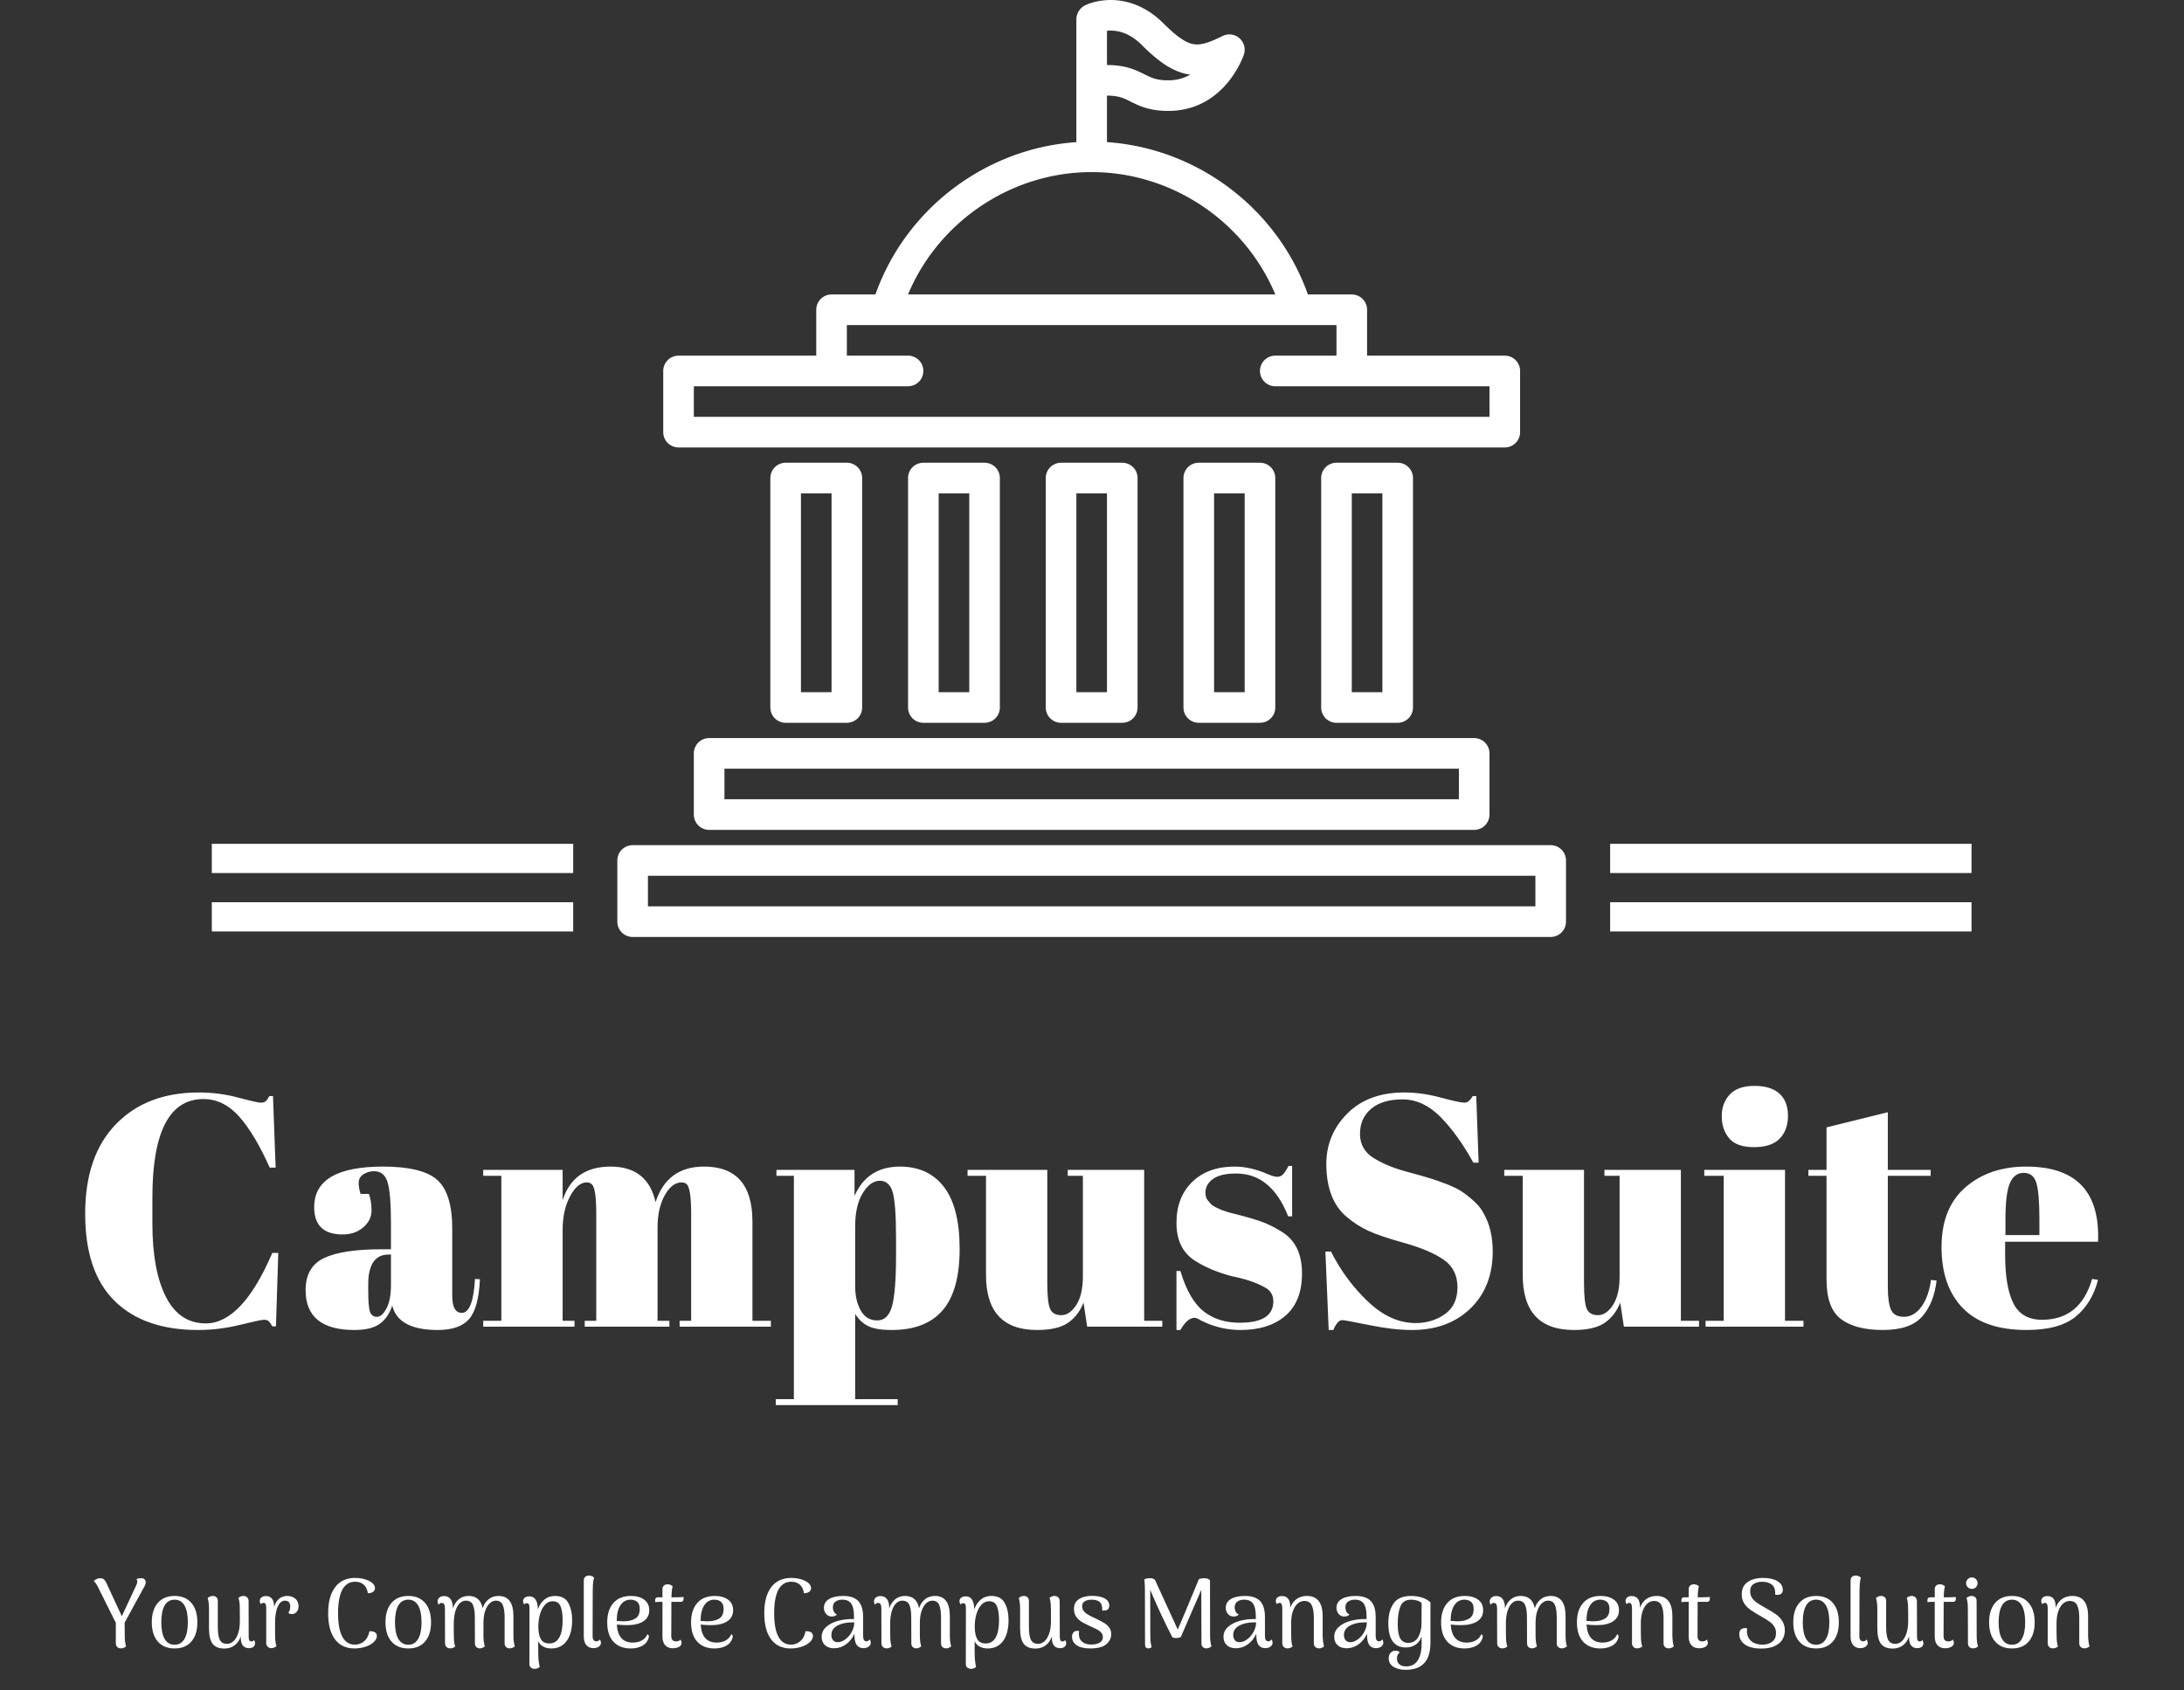 <svg xmlns="http://www.w3.org/2000/svg" version="1.1" xmlns:xlink="http://www.w3.org/1999/xlink" xmlns:svgjs="http://svgjs.dev/svgjs" width="2000" height="1548" viewBox="0 0 2000 1548"><rect x="0" y="0" width="2000" height="1548" fill="#333333" stroke="none"/><g transform="matrix(1,0,0,1,-0.306,0.627)"><svg viewBox="0 0 319 247" data-background-color="#001f3f" preserveAspectRatio="xMidYMid meet" height="1548" width="2000" xmlns="http://www.w3.org/2000/svg" xmlns:xlink="http://www.w3.org/1999/xlink"><g id="tight-bounds" transform="matrix(1,0,0,1,0.049,-0.1)"><svg viewBox="0 0 318.902 247.2" height="247.2" width="318.902"><g><svg viewBox="0 0 395.52 306.591" height="247.2" width="318.902"><g transform="matrix(1,0,0,1,0,183.697)"><svg viewBox="0 0 395.52 122.894" height="122.894" width="395.52"><g id="textblocktransform"><svg viewBox="0 0 395.52 122.894" height="122.894" width="395.52" id="textblock"><g><svg viewBox="0 0 395.52 84.14" height="84.14" width="395.52"><g transform="matrix(1,0,0,1,0,0)"><svg width="395.52" viewBox="-8.95 -47.55 327.447 70.45" height="84.14" data-palette-color="#ffffff"><path d="M20-34.55L20-34.55Q12.25-34.55 12.25-19.6L12.25-19.6 12.25-15.65Q12.25-8.55 14.3-4.53 16.35-0.5 20.35-0.5L20.35-0.5Q25.85-0.5 30.45-11.2L30.45-11.2 31.35-11.2 31-0.05 30.45-0.05Q30.15-0.6 29.9-0.83 29.65-1.05 29.18-1.05 28.7-1.05 25.55-0.28 22.4 0.5 19.15 0.5L19.15 0.5Q11 0.5 6.53-3.9 2.05-8.3 2.05-17.13 2.05-25.95 6.73-30.75 11.4-35.55 19.3-35.55L19.3-35.55Q22.35-35.55 25.28-34.77 28.2-34 28.7-34 29.2-34 29.45-34.23 29.7-34.45 30-35L30-35 30.55-35 30.95-24.15 30.05-24.15Q27.8-29.2 25.43-31.88 23.05-34.55 20-34.55ZM47-11.75L47-11.75 48.45-11.75 48.45-15.6Q48.45-20.35 47.92-21.98 47.4-23.6 45.9-23.6L45.9-23.6Q45-23.6 44.27-23.13 43.55-22.65 43.55-21.83 43.55-21 43.85-20.15L43.85-20.15 45.1-20.15Q45.5-19.1 45.5-17.63 45.5-16.15 44.25-15.08 43-14 41.1-14L41.1-14Q36.8-14 36.8-18.15L36.8-18.15Q36.8-24.3 47.25-24.3L47.25-24.3Q53.2-24.3 55.47-22.28 57.75-20.25 57.75-14.85L57.75-14.85 57.75-4.7Q57.75-2.1 59.2-2.1L59.2-2.1Q60.9-2.1 61.2-7.25L61.2-7.25 61.95-7.2Q61.75-2.8 60.3-1.15 58.85 0.5 55.55 0.5L55.55 0.5Q49.55 0.5 48.65-3.2L48.65-3.2Q48-1.3 46.7-0.4 45.4 0.5 42.9 0.5L42.9 0.5Q35.5 0.5 35.5-5.55L35.5-5.55Q35.5-9.1 38.32-10.43 41.15-11.75 47-11.75ZM45-5.6Q45-3 45.27-2.25 45.55-1.5 46.32-1.5 47.1-1.5 47.77-2.78 48.45-4.05 48.45-6.3L48.45-6.3 48.45-10.95 48.1-10.95Q45-10.95 45-6.4L45-6.4 45-5.6ZM62.45-22.9L62.45-23.8 74.5-23.8 74.5-19.2Q76.15-24.3 81.77-24.3 87.4-24.3 88.6-18.9L88.6-18.9Q90.35-24.3 95.95-24.3L95.95-24.3Q103.3-24.3 103.3-15.95L103.3-15.95 103.3-0.9 106.1-0.9 106.1 0 92.25 0 92.25-0.9 94-0.9 94-17.15Q94-20.95 93.35-21.6L93.35-21.6Q93.05-21.9 92.55-21.9L92.55-21.9Q91.1-21.9 90-19.95 88.9-18 88.9-15L88.9-15 88.9-0.9 90.7-0.9 90.7 0 77.85 0 77.85-0.9 79.6-0.9 79.6-17.15Q79.6-20.95 78.95-21.6L78.95-21.6Q78.65-21.9 78.15-21.9L78.15-21.9Q76.75-21.9 75.62-19.78 74.5-17.65 74.5-14.7L74.5-14.7 74.5-0.9 76.3-0.9 76.3 0 62.45 0 62.45-0.9 65.2-0.9 65.2-22.9 62.45-22.9ZM125.09-13.45Q125.09-18.6 124.59-20.38 124.09-22.15 122.64-22.15 121.19-22.15 120.04-20.28 118.89-18.4 118.89-15.25L118.89-15.25 118.89-6.1Q118.89-3.95 119.74-2.45 120.59-0.95 122.24-0.95 123.89-0.95 124.49-3.15 125.09-5.35 125.09-10.85L125.09-10.85 125.09-13.45ZM106.94-23.8L118.79-23.8 118.79-19.85Q120.74-24.3 125.69-24.3L125.69-24.3Q129.99-24.3 132.37-21.2 134.74-18.1 134.74-11.8 134.74-5.5 132.17-2.5 129.59 0.5 124.44 0.5L124.44 0.5Q122.04 0.5 120.84-0.1 119.64-0.7 118.89-1.95L118.89-1.95 118.89 11 125.34 11 125.34 11.9 106.84 11.9 106.84 11 109.59 11 109.59-22.9 106.94-22.9 106.94-23.8ZM165.49-0.9L165.49 0 154.09 0 153.54-3.65Q152.74-1.65 151.17-0.58 149.59 0.5 146.49 0.5L146.49 0.5Q138.74 0.5 138.74-7.85L138.74-7.85 138.74-22.9 135.94-22.9 135.94-23.8 148.04-23.8 148.04-6.65Q148.04-3.65 148.47-2.7 148.89-1.75 150.17-1.75 151.44-1.75 152.44-3.3 153.44-4.85 153.44-7.6L153.44-7.6 153.44-22.9 151.14-22.9 151.14-23.8 162.74-23.8 162.74-0.9 165.49-0.9ZM168.24 0.5L167.64 0.5 167.64-8.45 168.24-8.45Q169.54-4.1 171.74-2.35 173.94-0.6 177.24-0.6L177.24-0.6Q182.34-0.6 182.34-3.85L182.34-3.85Q182.34-5.25 181.09-5.95L181.09-5.95Q179.14-7.05 176.09-7.65L176.09-7.65Q172.69-8.55 170.39-10.05L170.39-10.05Q167.64-11.85 167.64-15.75 167.64-19.65 170.04-21.98 172.44-24.3 176.44-24.3L176.44-24.3Q178.89-24.3 181.49-23.15L181.49-23.15Q182.44-22.75 182.94-22.75 183.44-22.75 183.79-23.1 184.14-23.45 184.64-24.4L184.64-24.4 185.19-24.4 185.19-16.75 184.59-16.75Q182.04-23.25 176.69-23.25L176.69-23.25Q174.34-23.25 173.19-22.43 172.04-21.6 172.04-20.35L172.04-20.35Q172.04-19.6 172.39-19.18 172.74-18.75 172.94-18.55 173.14-18.35 173.59-18.13 174.04-17.9 174.34-17.78 174.64-17.65 175.26-17.45 175.89-17.25 176.19-17.2L176.19-17.2Q179.59-16.35 181.09-15.73 182.59-15.1 183.94-14.2L183.94-14.2Q186.69-12.3 186.69-8.08 186.69-3.85 184.19-1.68 181.69 0.5 177.34 0.5L177.34 0.5Q174.24 0.5 171.34-0.95L171.34-0.95Q170.74-1.35 170.39-1.35L170.39-1.35Q169.29-1.35 168.24 0.5L168.24 0.5ZM203.94-0.55L203.94-0.55Q206.44-0.55 208.36-1.9 210.28-3.25 210.28-5.98 210.28-8.7 208.21-10.15 206.13-11.6 202.31-12.68 198.49-13.75 196.76-14.55 195.03-15.35 193.49-16.65L193.49-16.65Q190.38-19.25 190.38-24.7L190.38-24.7Q190.38-29.15 193.56-32.35 196.74-35.55 202.24-35.55L202.24-35.55Q204.88-35.55 207.76-34.77 210.63-34 211.34-34 212.03-34 212.59-35L212.59-35 213.13-35 213.49-24.9 212.69-24.9Q210.28-29.25 207.66-31.88 205.03-34.5 201.96-34.5 198.88-34.5 197.19-33.08 195.49-31.65 195.49-29.28 195.49-26.9 197.51-25.63 199.53-24.35 202.49-23.55 205.44-22.75 206.36-22.45 207.28-22.15 208.66-21.63 210.03-21.1 210.91-20.53 211.78-19.95 212.76-19.07 213.74-18.2 214.28-17.15L214.28-17.15Q215.63-14.75 215.63-11.45L215.63-11.45Q215.63-6.05 212.26-2.78 208.88 0.5 203.38 0.5L203.38 0.5Q200.53 0.5 196.86-0.25 193.19-1 192.78-1L192.78-1Q192.09-1 191.44 0.5L191.44 0.5 190.74 0.5 190.24-11.4 191.09-11.4Q193.28-7.05 196.71-3.8 200.13-0.55 203.94-0.55ZM246.93-0.9L246.93 0 235.53 0 234.98-3.65Q234.18-1.65 232.61-0.58 231.03 0.5 227.93 0.5L227.93 0.5Q220.18 0.5 220.18-7.85L220.18-7.85 220.18-22.9 217.38-22.9 217.38-23.8 229.48-23.8 229.48-6.65Q229.48-3.65 229.91-2.7 230.33-1.75 231.61-1.75 232.88-1.75 233.88-3.3 234.88-4.85 234.88-7.6L234.88-7.6 234.88-22.9 232.58-22.9 232.58-23.8 244.18-23.8 244.18-0.9 246.93-0.9ZM255.28-27.25Q252.63-27.25 251.5-28.6 250.38-29.95 250.38-31.95 250.38-33.95 251.61-35.25 252.83-36.55 255.33-36.55 257.83-36.55 259.13-35.38 260.43-34.2 260.43-32.02 260.43-29.85 259.18-28.55 257.93-27.25 255.28-27.25ZM247.73-22.9L247.73-23.8 259.98-23.8 259.98-0.9 262.78-0.9 262.78 0 247.93 0 247.93-0.9 250.68-0.9 250.68-22.9 247.73-22.9ZM266.28-7.15L266.28-7.15 266.28-22.9 263.53-22.9 263.53-23.8 266.28-23.8 266.28-30.25 275.58-32.55 275.58-23.8 282.08-23.8 282.08-22.9 275.58-22.9 275.58-6.05Q275.58-3.7 276.05-2.6 276.53-1.5 278.03-1.5 279.53-1.5 280.65-3 281.78-4.5 282.13-7.1L282.13-7.1 282.98-7Q282.58-3.55 280.78-1.53 278.98 0.5 274.83 0.5 270.68 0.5 268.48-1.15 266.28-2.8 266.28-7.15ZM296.63 0.5Q290.18 0.5 286.95-2.83 283.73-6.15 283.73-12.08 283.73-18 287.35-21.15 290.98-24.3 296.58-24.3L296.58-24.3Q307.93-24.3 307.48-12.9L307.48-12.9 293.38-12.9 293.38-10.95Q293.38-6.05 294.63-3.55 295.88-1.05 298.98-1.05L298.98-1.05Q304.78-1.05 306.58-7.25L306.58-7.25 307.48-7.1Q306.53-3.5 304.05-1.5 301.58 0.5 296.63 0.5L296.63 0.5ZM293.43-16.35L293.43-13.9 298.58-13.9 298.58-16.35Q298.58-20.4 298.1-21.88 297.63-23.35 296.2-23.35 294.78-23.35 294.1-21.78 293.43-20.2 293.43-16.35L293.43-16.35Z" opacity="1" transform="matrix(1,0,0,1,0,0)" fill="#ffffff" class="wordmark-text-0" data-fill-palette-color="primary" id="text-0"></path></svg></g></svg></g><g transform="matrix(1,0,0,1,10.5,97.997)"><svg viewBox="0 0 374.52 24.897" height="24.897" width="374.52"><g transform="matrix(1,0,0,1,0,0)"><svg width="374.52" viewBox="-10.45 -47.55 1040.35 70.1" height="24.897" data-palette-color="#ffffff"><path d="M27.05-33.1Q27.05-32.55 26.75-31.75 26.45-30.95 25.95-30.2L25.95-30.2 16.3-12.55 16.35-6Q16.35-2.3 17.05-0.45L17.05-0.45Q16.65-0.05 15.98 0.28 15.3 0.6 14.45 0.6L14.45 0.6Q13.25 0.6 12.53-0.08 11.8-0.75 11.8-1.9L11.8-1.9 11.8-12.6Q11.7-12.75 11.15-13.7L11.15-13.7 2.45-31.2Q1.75-32.6 0.55-33.8L0.55-33.8Q1.05-34.3 1.93-34.75 2.8-35.2 3.85-35.2L3.85-35.2Q5.05-35.2 5.73-34.6 6.4-34 7-32.75L7-32.75 14.85-15.8 22.2-31.55Q22.75-32.7 22.75-33.4L22.75-33.4Q22.75-34.3 22.3-34.8L22.3-34.8Q23.4-35.2 24.85-35.2L24.85-35.2Q25.9-35.2 26.48-34.6 27.05-34 27.05-33.1L27.05-33.1ZM41.8 0.65Q36.3 0.65 33.22-2.88 30.15-6.4 30.15-12.7L30.15-12.7Q30.15-19.05 33.22-22.6 36.3-26.15 41.8-26.15L41.8-26.15Q47.3-26.15 50.35-22.6 53.4-19.05 53.4-12.7L53.4-12.7Q53.4-6.4 50.35-2.88 47.3 0.65 41.8 0.65L41.8 0.65ZM41.8-1.25Q45.1-1.25 46.82-4.2 48.55-7.15 48.55-12.7L48.55-12.7Q48.55-18.35 46.82-21.3 45.1-24.25 41.8-24.25L41.8-24.25Q38.45-24.25 36.72-21.3 35-18.35 35-12.7L35-12.7Q35-7.15 36.72-4.2 38.45-1.25 41.8-1.25L41.8-1.25ZM82.3-3.65Q82.84-2.9 82.84-2L82.84-2Q82.84-0.85 82.02-0.18 81.2 0.5 79.7 0.5L79.7 0.5Q77.7 0.5 76.62-0.85 75.55-2.2 75.55-4.85L75.55-4.85 75.55-5.5Q74.55-2.55 72.37-0.93 70.2 0.7 67.2 0.7L67.2 0.7Q63.09 0.7 61.22-1.7 59.34-4.1 59.34-9.75L59.34-9.75 59.34-19.55Q59.34-23.05 58.65-25.1L58.65-25.1Q59.9-26.15 61.25-26.15L61.25-26.15Q62.4-26.15 63.12-25.48 63.84-24.8 63.84-23.65L63.84-23.65 63.84-10.35Q63.84-5.65 64.89-3.68 65.95-1.7 68.55-1.7L68.55-1.7Q70.25-1.7 71.72-2.95 73.2-4.2 74.15-6.85 75.09-9.5 75.09-13.55L75.09-13.55Q75.09-19.8 75-21.73 74.9-23.65 74.34-25.15L74.34-25.15Q75.5-26.15 76.95-26.15L76.95-26.15Q78.05-26.15 78.8-25.43 79.55-24.7 79.55-23.45L79.55-23.45 79.59-5.5Q79.59-4.1 79.92-3.53 80.25-2.95 80.95-2.95L80.95-2.95Q81.9-2.95 82.3-3.65L82.3-3.65ZM99.19-26.15Q101.79-26.15 103.42-24.73 105.04-23.3 105.04-20.85L105.04-20.85Q105.04-19.1 104.04-18 103.04-16.9 101.64-16.9L101.64-16.9Q100.39-16.9 99.84-17.55L99.84-17.55Q100.39-18.4 100.59-19.1 100.79-19.8 100.79-20.75L100.79-20.75Q100.79-23.75 98.04-23.75L98.04-23.75Q95.89-23.75 94.47-20.85 93.04-17.95 93.04-12L93.04-12Q93.04-5.85 93.14-3.93 93.24-2 93.79-0.55L93.79-0.55Q93.39-0.15 92.72 0.15 92.04 0.45 91.14 0.5L91.14 0.5Q90.04 0.5 89.29-0.23 88.54-0.95 88.54-2.2L88.54-2.2 88.54-20.05Q88.54-21.4 88.22-22 87.89-22.6 87.14-22.6L87.14-22.6Q86.19-22.6 85.84-21.9L85.84-21.9Q85.24-22.75 85.24-23.55L85.24-23.55Q85.24-24.7 86.09-25.4 86.94-26.1 88.44-26.1L88.44-26.1Q90.44-26.1 91.52-24.68 92.59-23.25 92.54-20.5L92.54-20.5Q93.39-23.25 95.09-24.7 96.79-26.15 99.19-26.15L99.19-26.15ZM133.54 0.65Q127.14 0.65 123.64-4 120.14-8.65 120.14-17.35L120.14-17.35Q120.14-26 123.74-30.68 127.34-35.35 133.84-35.35L133.84-35.35Q136.49-35.35 138.84-34.68 141.19-34 142.61-32.8 144.04-31.6 144.04-30.1L144.04-30.1Q144.04-29 143.04-28.25 142.04-27.5 140.39-27.55L140.39-27.55Q139.99-30.4 138.31-31.9 136.64-33.4 133.89-33.4L133.89-33.4Q129.59-33.4 127.39-29.38 125.19-25.35 125.19-17.35L125.19-17.35Q125.19-9.4 127.36-5.35 129.54-1.3 133.79-1.3L133.79-1.3Q136.54-1.3 138.56-3.08 140.59-4.85 141.19-8.1L141.19-8.1 141.79-8.15Q143.14-8.15 144.06-7.55 144.99-6.95 144.99-5.8L144.99-5.8Q144.99-4.05 143.36-2.55 141.74-1.05 139.09-0.2 136.44 0.65 133.54 0.65L133.54 0.65ZM161.04 0.65Q155.54 0.65 152.46-2.88 149.39-6.4 149.39-12.7L149.39-12.7Q149.39-19.05 152.46-22.6 155.54-26.15 161.04-26.15L161.04-26.15Q166.54-26.15 169.59-22.6 172.64-19.05 172.64-12.7L172.64-12.7Q172.64-6.4 169.59-2.88 166.54 0.65 161.04 0.65L161.04 0.65ZM161.04-1.25Q164.34-1.25 166.06-4.2 167.79-7.15 167.79-12.7L167.79-12.7Q167.79-18.35 166.06-21.3 164.34-24.25 161.04-24.25L161.04-24.25Q157.69-24.25 155.96-21.3 154.24-18.35 154.24-12.7L154.24-12.7Q154.24-7.15 155.96-4.2 157.69-1.25 161.04-1.25L161.04-1.25ZM214.68-6Q214.68-2.5 215.38-0.45L215.38-0.45Q214.23 0.6 212.78 0.6L212.78 0.6Q211.63 0.6 210.91-0.08 210.18-0.75 210.18-1.9L210.18-1.9 210.18-15.2Q210.18-19.4 209.23-21.58 208.28-23.75 205.73-23.75L205.73-23.75Q204.18-23.75 202.76-22.55 201.33-21.35 200.38-18.85 199.43-16.35 199.38-12.55L199.38-12.55 199.38-6Q199.38-2.5 200.08-0.45L200.08-0.45Q198.93 0.6 197.53 0.6L197.53 0.6Q196.43 0.6 195.73-0.08 195.03-0.75 195.03-1.9L195.03-1.9 194.98-15.2Q194.98-19.6 193.98-21.68 192.98-23.75 190.38-23.75L190.38-23.75Q188.78-23.75 187.38-22.5 185.98-21.25 185.11-18.55 184.23-15.85 184.23-11.75L184.23-11.75Q184.23-5.65 184.33-3.75 184.43-1.85 184.98-0.4L184.98-0.4Q183.98 0.6 182.38 0.6L182.38 0.6Q181.23 0.6 180.51-0.13 179.78-0.85 179.78-2.1L179.78-2.1 179.73-19.95Q179.73-21.25 179.31-21.93 178.88-22.6 178.08-22.6L178.08-22.6Q177.58-22.6 177.16-22.35 176.73-22.1 176.53-21.65L176.53-21.65Q175.98-22.4 175.98-23.3L175.98-23.3Q175.98-24.55 176.91-25.33 177.83-26.1 179.28-26.1L179.28-26.1Q181.38-26.1 182.56-24.6 183.73-23.1 183.73-20.25L183.73-20.25 183.73-19.75Q184.73-22.75 186.81-24.45 188.88-26.15 191.78-26.15L191.78-26.15Q197.73-26.15 198.98-19.9L198.98-19.9Q199.93-22.85 202.06-24.5 204.18-26.15 207.08-26.15L207.08-26.15Q214.68-26.15 214.68-15.8L214.68-15.8 214.68-6ZM235.93-26.15Q240.73-26.15 242.68-22.58 244.63-19 244.63-13.85L244.63-13.85Q244.63-6.95 241.83-3.15 239.03 0.65 234.03 0.65L234.03 0.65Q231.58 0.65 229.83-0.33 228.08-1.3 227.33-3.1L227.33-3.1 227.33 2.2Q227.33 7.35 228.08 10.05L228.08 10.05Q227.68 10.45 227.01 10.75 226.33 11.05 225.48 11.05L225.48 11.05Q224.33 11.05 223.58 10.4 222.83 9.75 222.83 8.6L222.83 8.6 222.88-19.9Q222.88-21.3 222.56-21.88 222.23-22.45 221.48-22.45L221.48-22.45Q220.53-22.45 220.18-21.75L220.18-21.75Q219.58-22.65 219.58-23.45L219.58-23.45Q219.58-24.55 220.46-25.25 221.33-25.95 222.78-25.95L222.78-25.95Q227.03-25.95 227.13-19.3L227.13-19.3Q228.33-22.55 230.53-24.35 232.73-26.15 235.93-26.15L235.93-26.15ZM232.98-1.9Q236.33-1.9 238.06-4.93 239.78-7.95 239.78-13.85L239.78-13.85Q239.78-18.2 238.73-20.83 237.68-23.45 234.68-23.45L234.68-23.45Q232.43-23.45 230.78-21.65 229.13-19.85 228.26-16.9 227.38-13.95 227.38-10.5L227.38-10.5Q227.38-6.45 228.63-4.17 229.88-1.9 232.98-1.9L232.98-1.9ZM255.58 0.5Q253.23 0.5 251.9-1.05 250.58-2.6 250.58-5.35L250.58-5.35 250.58-34.05Q250.58-35.25 251.3-35.9 252.03-36.55 253.23-36.55L253.23-36.55Q254.78-36.55 255.83-35.5L255.83-35.5Q255.38-34.05 255.25-32 255.13-29.95 255.13-25.75L255.13-25.75 255.08-5.65Q255.08-3 256.98-3L256.98-3Q257.53-3 258.03-3.25 258.53-3.5 258.73-3.95L258.73-3.95Q259.33-3.15 259.33-2.25L259.33-2.25Q259.33-1.05 258.23-0.28 257.13 0.5 255.58 0.5L255.58 0.5ZM283.03-6.6Q283.78-6.3 283.78-5.45L283.78-5.45Q283.78-4.9 283.43-4.05L283.43-4.05Q282.53-1.75 280.13-0.55 277.73 0.65 274.43 0.65L274.43 0.65Q268.88 0.65 265.7-2.8 262.53-6.25 262.53-12.65L262.53-12.65Q262.53-18.95 265.68-22.55 268.82-26.15 274.63-26.15L274.63-26.15Q278.82-26.15 281.4-24.25 283.98-22.35 283.98-18.85L283.98-18.85Q283.98-15.15 280.98-13.2 277.98-11.25 272.73-11.25L272.73-11.25Q270.07-11.25 267.43-11.55L267.43-11.55Q268.03-2.35 275.57-2.35L275.57-2.35Q278.28-2.35 280.25-3.48 282.23-4.6 283.03-6.6L283.03-6.6ZM274.43-24.25Q271.18-24.25 269.3-21.45 267.43-18.65 267.38-13.4L267.38-13.4Q268.43-13.3 270.73-13.2L270.73-13.2Q274.53-13.2 276.82-14.58 279.13-15.95 279.13-19.5L279.13-19.5Q279.13-22.1 277.78-23.18 276.43-24.25 274.43-24.25L274.43-24.25ZM296.92-25.45Q297.77-25.45 299.22-25.5 300.67-25.55 301.52-25.6L301.52-25.6 301.47-24.4Q301.42-23.8 301.07-23.48 300.72-23.15 300.22-23.15L300.22-23.15 295.27-23.15 295.27-21.35 295.22-5.65Q295.22-2.95 297.62-2.95L297.62-2.95Q298.32-2.95 299-3.2 299.67-3.45 299.87-3.9L299.87-3.9Q300.47-3.1 300.47-2.2L300.47-2.2Q300.47-0.95 299.22-0.2 297.97 0.55 295.97 0.55L295.97 0.55Q293.52 0.55 292.12-1 290.72-2.55 290.72-5.3L290.72-5.3 290.72-23.15 289.97-23.15Q287.97-23.15 286.97-23L286.97-23 287.02-24.25Q287.07-24.85 287.42-25.15 287.77-25.45 288.32-25.45L288.32-25.45 290.72-25.45 290.72-29.65Q290.72-30.8 291.45-31.45 292.17-32.1 293.37-32.1L293.37-32.1Q294.77-32.1 295.92-31.1L295.92-31.1Q295.37-29.2 295.32-25.45L295.32-25.45 296.92-25.45ZM325.82-6.6Q326.57-6.3 326.57-5.45L326.57-5.45Q326.57-4.9 326.22-4.05L326.22-4.05Q325.32-1.75 322.92-0.55 320.52 0.65 317.22 0.65L317.22 0.65Q311.67 0.65 308.5-2.8 305.32-6.25 305.32-12.65L305.32-12.65Q305.32-18.95 308.47-22.55 311.62-26.15 317.42-26.15L317.42-26.15Q321.62-26.15 324.2-24.25 326.77-22.35 326.77-18.85L326.77-18.85Q326.77-15.15 323.77-13.2 320.77-11.25 315.52-11.25L315.52-11.25Q312.87-11.25 310.22-11.55L310.22-11.55Q310.82-2.35 318.37-2.35L318.37-2.35Q321.07-2.35 323.05-3.48 325.02-4.6 325.82-6.6L325.82-6.6ZM317.22-24.25Q313.97-24.25 312.1-21.45 310.22-18.65 310.17-13.4L310.17-13.4Q311.22-13.3 313.52-13.2L313.52-13.2Q317.32-13.2 319.62-14.58 321.92-15.95 321.92-19.5L321.92-19.5Q321.92-22.1 320.57-23.18 319.22-24.25 317.22-24.25L317.22-24.25ZM356.06 0.65Q349.67 0.65 346.17-4 342.67-8.65 342.67-17.35L342.67-17.35Q342.67-26 346.26-30.68 349.87-35.35 356.37-35.35L356.37-35.35Q359.01-35.35 361.37-34.68 363.71-34 365.14-32.8 366.56-31.6 366.56-30.1L366.56-30.1Q366.56-29 365.56-28.25 364.56-27.5 362.92-27.55L362.92-27.55Q362.51-30.4 360.84-31.9 359.17-33.4 356.42-33.4L356.42-33.4Q352.12-33.4 349.92-29.38 347.71-25.35 347.71-17.35L347.71-17.35Q347.71-9.4 349.89-5.35 352.06-1.3 356.31-1.3L356.31-1.3Q359.06-1.3 361.09-3.08 363.12-4.85 363.71-8.1L363.71-8.1 364.31-8.15Q365.67-8.15 366.59-7.55 367.51-6.95 367.51-5.8L367.51-5.8Q367.51-4.05 365.89-2.55 364.26-1.05 361.62-0.2 358.96 0.65 356.06 0.65L356.06 0.65ZM396.46-3.95Q397.01-3.15 397.01-2.25L397.01-2.25Q397.01-1.1 395.94-0.3 394.86 0.5 393.31 0.5L393.31 0.5Q391.01 0.5 389.86-1.1 388.71-2.7 388.71-6.1L388.71-6.1 388.71-6.9Q387.16-3.5 384.41-1.48 381.66 0.55 378.26 0.55L378.26 0.55Q375.36 0.55 373.66-1.03 371.96-2.6 371.96-5.25L371.96-5.25Q371.96-8.25 374.26-10.33 376.56-12.4 380.31-13.45L380.31-13.45Q384.31-14.5 388.46-14.35L388.46-14.35 388.46-15.6Q388.46-20.05 387.09-22.15 385.71-24.25 382.51-24.25L382.51-24.25Q380.46-24.25 379.06-23.3 377.66-22.35 377.66-20.25L377.66-20.25Q377.66-19.15 378.19-18.13 378.71-17.1 379.76-16.7L379.76-16.7Q378.86-15.65 377.11-15.65L377.11-15.65Q375.31-15.65 374.21-16.98 373.11-18.3 373.11-20.1L373.11-20.1Q373.11-23 375.74-24.58 378.36-26.15 382.91-26.15L382.91-26.15Q388.16-26.15 390.64-23.55 393.11-20.95 393.11-15.35L393.11-15.35 393.11-5.65Q393.11-3 394.86-3L394.86-3Q395.26-3 395.71-3.25 396.16-3.5 396.46-3.95L396.46-3.95ZM380.21-2.55Q382.06-2.55 384.01-3.98 385.96-5.4 387.26-7.73 388.56-10.05 388.61-12.65L388.61-12.65Q386.76-12.75 384.71-12.48 382.66-12.2 381.26-11.6L381.26-11.6Q379.16-10.8 378.04-9.45 376.91-8.1 376.91-6.25L376.91-6.25Q376.91-4.65 377.71-3.6 378.51-2.55 380.21-2.55L380.21-2.55ZM437.36-6Q437.36-2.5 438.06-0.45L438.06-0.45Q436.91 0.6 435.46 0.6L435.46 0.6Q434.31 0.6 433.58-0.08 432.86-0.75 432.86-1.9L432.86-1.9 432.86-15.2Q432.86-19.4 431.91-21.58 430.96-23.75 428.41-23.75L428.41-23.75Q426.86-23.75 425.44-22.55 424.01-21.35 423.06-18.85 422.11-16.35 422.06-12.55L422.06-12.55 422.06-6Q422.06-2.5 422.76-0.45L422.76-0.45Q421.61 0.6 420.21 0.6L420.21 0.6Q419.11 0.6 418.41-0.08 417.71-0.75 417.71-1.9L417.71-1.9 417.66-15.2Q417.66-19.6 416.66-21.68 415.66-23.75 413.06-23.75L413.06-23.75Q411.46-23.75 410.06-22.5 408.66-21.25 407.78-18.55 406.91-15.85 406.91-11.75L406.91-11.75Q406.91-5.65 407.01-3.75 407.11-1.85 407.66-0.4L407.66-0.4Q406.66 0.6 405.06 0.6L405.06 0.6Q403.91 0.6 403.19-0.13 402.46-0.85 402.46-2.1L402.46-2.1 402.41-19.95Q402.41-21.25 401.98-21.93 401.56-22.6 400.76-22.6L400.76-22.6Q400.26-22.6 399.83-22.35 399.41-22.1 399.21-21.65L399.21-21.65Q398.66-22.4 398.66-23.3L398.66-23.3Q398.66-24.55 399.58-25.33 400.51-26.1 401.96-26.1L401.96-26.1Q404.06-26.1 405.23-24.6 406.41-23.1 406.41-20.25L406.41-20.25 406.41-19.75Q407.41-22.75 409.48-24.45 411.56-26.15 414.46-26.15L414.46-26.15Q420.41-26.15 421.66-19.9L421.66-19.9Q422.61-22.85 424.73-24.5 426.86-26.15 429.76-26.15L429.76-26.15Q437.36-26.15 437.36-15.8L437.36-15.8 437.36-6ZM458.61-26.15Q463.41-26.15 465.36-22.58 467.31-19 467.31-13.85L467.31-13.85Q467.31-6.95 464.51-3.15 461.71 0.65 456.71 0.65L456.71 0.65Q454.26 0.65 452.51-0.33 450.76-1.3 450.01-3.1L450.01-3.1 450.01 2.2Q450.01 7.35 450.76 10.05L450.76 10.05Q450.36 10.45 449.68 10.75 449.01 11.05 448.16 11.05L448.16 11.05Q447.01 11.05 446.26 10.4 445.51 9.75 445.51 8.6L445.51 8.6 445.56-19.9Q445.56-21.3 445.23-21.88 444.91-22.45 444.16-22.45L444.16-22.45Q443.21-22.45 442.86-21.75L442.86-21.75Q442.26-22.65 442.26-23.45L442.26-23.45Q442.26-24.55 443.13-25.25 444.01-25.95 445.46-25.95L445.46-25.95Q449.71-25.95 449.81-19.3L449.81-19.3Q451.01-22.55 453.21-24.35 455.41-26.15 458.61-26.15L458.61-26.15ZM455.66-1.9Q459.01-1.9 460.73-4.93 462.46-7.95 462.46-13.85L462.46-13.85Q462.46-18.2 461.41-20.83 460.36-23.45 457.36-23.45L457.36-23.45Q455.11-23.45 453.46-21.65 451.81-19.85 450.93-16.9 450.06-13.95 450.06-10.5L450.06-10.5Q450.06-6.45 451.31-4.17 452.56-1.9 455.66-1.9L455.66-1.9ZM496.16-3.65Q496.71-2.9 496.71-2L496.71-2Q496.71-0.85 495.88-0.18 495.06 0.5 493.56 0.5L493.56 0.5Q491.56 0.5 490.48-0.85 489.41-2.2 489.41-4.85L489.41-4.85 489.41-5.5Q488.41-2.55 486.23-0.93 484.06 0.7 481.06 0.7L481.06 0.7Q476.96 0.7 475.08-1.7 473.21-4.1 473.21-9.75L473.21-9.75 473.21-19.55Q473.21-23.05 472.51-25.1L472.51-25.1Q473.76-26.15 475.11-26.15L475.11-26.15Q476.26-26.15 476.98-25.48 477.71-24.8 477.71-23.65L477.71-23.65 477.71-10.35Q477.71-5.65 478.76-3.68 479.81-1.7 482.41-1.7L482.41-1.7Q484.11-1.7 485.58-2.95 487.06-4.2 488.01-6.85 488.96-9.5 488.96-13.55L488.96-13.55Q488.96-19.8 488.86-21.73 488.76-23.65 488.21-25.15L488.21-25.15Q489.36-26.15 490.81-26.15L490.81-26.15Q491.91-26.15 492.66-25.43 493.41-24.7 493.41-23.45L493.41-23.45 493.46-5.5Q493.46-4.1 493.78-3.53 494.11-2.95 494.81-2.95L494.81-2.95Q495.76-2.95 496.16-3.65L496.16-3.65ZM509.1 0.65Q504.4 0.65 502.05-1 499.7-2.65 499.7-5.35L499.7-5.35Q499.7-6.65 500.38-7.5 501.05-8.35 502.5-8.35L502.5-8.35Q502.75-8.35 503.35-8.25L503.35-8.25Q503.2-7.6 503.2-7L503.2-7Q503.2-6.4 503.25-6.05L503.25-6.05Q503.4-3.9 505.05-2.63 506.7-1.35 509.55-1.35L509.55-1.35Q512.2-1.35 513.83-2.33 515.45-3.3 515.45-5.1L515.45-5.1Q515.45-6.35 514.78-7.23 514.1-8.1 513.08-8.7 512.05-9.3 510.2-10.15L510.2-10.15 508.65-10.85Q505.9-12.15 504.4-13.08 502.9-14 501.8-15.6 500.7-17.2 500.7-19.55L500.7-19.55Q500.7-22.9 503.28-24.55 505.85-26.2 509.85-26.2L509.85-26.2Q514-26.2 516.35-24.9 518.7-23.6 518.7-21.2L518.7-21.2Q518.7-20.2 518.18-19.53 517.65-18.85 516.55-18.75L516.55-18.75Q516.3-18.7 515.85-18.7L515.85-18.7Q515.35-18.7 515.05-18.8L515.05-18.8Q515.1-19.05 515.1-19.7L515.1-19.7Q515.1-20.5 514.9-21.05L514.9-21.05Q514.7-22.6 513.33-23.43 511.95-24.25 509.7-24.25L509.7-24.25Q507.6-24.25 506.23-23.45 504.85-22.65 504.85-20.95L504.85-20.95Q504.85-19.5 505.68-18.45 506.5-17.4 507.65-16.73 508.8-16.05 511.2-14.9L511.2-14.9 512.15-14.45Q514.65-13.25 516.13-12.35 517.6-11.45 518.65-10.05 519.7-8.65 519.7-6.65L519.7-6.65Q519.7-3.65 517.18-1.5 514.65 0.65 509.1 0.65L509.1 0.65ZM570.15-6Q570.15-2.5 570.85-0.45L570.85-0.45Q569.65 0.6 568.2 0.6L568.2 0.6Q567.1 0.6 566.42-0.08 565.75-0.75 565.75-1.9L565.75-1.9 565.65-29.25 555.2-5.15Q553.7-4.65 552.75-4.65L552.75-4.65Q551.7-4.65 550.9-5.05L550.9-5.05Q545.25-15.9 539.6-29.25L539.6-29.25 539.65-6Q539.65-2.1 540.35-0.05L540.35-0.05Q539.7 0.6 538.6 0.6L538.6 0.6Q536.95 0.6 536.95-1.45L536.95-1.45 536.9-28.7Q536.9-32.75 536.6-34.55L536.6-34.55Q537.25-35.2 539.65-35.2L539.65-35.2Q541.25-35.2 542.05-34.3L542.05-34.3Q546.5-24.45 551.15-14.45L551.15-14.45 553.65-9Q556.15-14.7 561.45-27.55L561.45-27.55 564.45-34.75Q565.65-35.2 567.3-35.2L567.3-35.2Q568.35-35.2 569.17-34.83 570-34.45 570.1-33.95L570.1-33.95 570.15-6ZM601.49-3.95Q602.04-3.15 602.04-2.25L602.04-2.25Q602.04-1.1 600.97-0.3 599.89 0.5 598.34 0.5L598.34 0.5Q596.04 0.5 594.89-1.1 593.74-2.7 593.74-6.1L593.74-6.1 593.74-6.9Q592.19-3.5 589.44-1.48 586.69 0.55 583.29 0.55L583.29 0.55Q580.39 0.55 578.69-1.03 576.99-2.6 576.99-5.25L576.99-5.25Q576.99-8.25 579.29-10.33 581.59-12.4 585.34-13.45L585.34-13.45Q589.34-14.5 593.49-14.35L593.49-14.35 593.49-15.6Q593.49-20.05 592.12-22.15 590.74-24.25 587.54-24.25L587.54-24.25Q585.49-24.25 584.09-23.3 582.69-22.35 582.69-20.25L582.69-20.25Q582.69-19.15 583.22-18.13 583.74-17.1 584.79-16.7L584.79-16.7Q583.89-15.65 582.14-15.65L582.14-15.65Q580.34-15.65 579.24-16.98 578.14-18.3 578.14-20.1L578.14-20.1Q578.14-23 580.77-24.58 583.39-26.15 587.94-26.15L587.94-26.15Q593.19-26.15 595.67-23.55 598.14-20.95 598.14-15.35L598.14-15.35 598.14-5.65Q598.14-3 599.89-3L599.89-3Q600.29-3 600.74-3.25 601.19-3.5 601.49-3.95L601.49-3.95ZM585.24-2.55Q587.09-2.55 589.04-3.98 590.99-5.4 592.29-7.73 593.59-10.05 593.64-12.65L593.64-12.65Q591.79-12.75 589.74-12.48 587.69-12.2 586.29-11.6L586.29-11.6Q584.19-10.8 583.07-9.45 581.94-8.1 581.94-6.25L581.94-6.25Q581.94-4.65 582.74-3.6 583.54-2.55 585.24-2.55L585.24-2.55ZM627.59-6Q627.69-2.15 628.34-0.45L628.34-0.45Q627.19 0.6 625.74 0.6L625.74 0.6Q624.59 0.6 623.84-0.08 623.09-0.75 623.09-1.9L623.09-1.9 623.09-15.2Q623.04-19.5 621.94-21.55 620.84-23.6 618.19-23.6L618.19-23.6Q616.49-23.6 614.97-22.38 613.44-21.15 612.47-18.55 611.49-15.95 611.49-12L611.49-12Q611.49-5.75 611.59-3.8 611.69-1.85 612.24-0.4L612.24-0.4Q611.84 0 611.17 0.3 610.49 0.6 609.64 0.6L609.64 0.6Q608.44 0.6 607.72-0.13 606.99-0.85 606.99-2.1L606.99-2.1 606.99-20.05Q606.94-21.45 606.62-22.03 606.29-22.6 605.59-22.6L605.59-22.6Q604.64-22.6 604.29-21.9L604.29-21.9Q603.69-22.75 603.69-23.55L603.69-23.55Q603.69-24.7 604.54-25.4 605.39-26.1 606.89-26.1L606.89-26.1Q608.89-26.1 609.97-24.73 611.04-23.35 611.04-20.7L611.04-20.7 611.04-20.1Q612.09-23 614.29-24.58 616.49-26.15 619.54-26.15L619.54-26.15Q627.59-26.15 627.59-15.8L627.59-15.8 627.59-6ZM657.99-3.95Q658.54-3.15 658.54-2.25L658.54-2.25Q658.54-1.1 657.46-0.3 656.39 0.5 654.84 0.5L654.84 0.5Q652.54 0.5 651.39-1.1 650.24-2.7 650.24-6.1L650.24-6.1 650.24-6.9Q648.69-3.5 645.94-1.48 643.19 0.55 639.79 0.55L639.79 0.55Q636.89 0.55 635.19-1.03 633.49-2.6 633.49-5.25L633.49-5.25Q633.49-8.25 635.79-10.33 638.09-12.4 641.84-13.45L641.84-13.45Q645.84-14.5 649.99-14.35L649.99-14.35 649.99-15.6Q649.99-20.05 648.61-22.15 647.24-24.25 644.04-24.25L644.04-24.25Q641.99-24.25 640.59-23.3 639.19-22.35 639.19-20.25L639.19-20.25Q639.19-19.15 639.71-18.13 640.24-17.1 641.29-16.7L641.29-16.7Q640.39-15.65 638.64-15.65L638.64-15.65Q636.84-15.65 635.74-16.98 634.64-18.3 634.64-20.1L634.64-20.1Q634.64-23 637.26-24.58 639.89-26.15 644.44-26.15L644.44-26.15Q649.69-26.15 652.16-23.55 654.64-20.95 654.64-15.35L654.64-15.35 654.64-5.65Q654.64-3 656.39-3L656.39-3Q656.79-3 657.24-3.25 657.69-3.5 657.99-3.95L657.99-3.95ZM641.74-2.55Q643.59-2.55 645.54-3.98 647.49-5.4 648.79-7.73 650.09-10.05 650.14-12.65L650.14-12.65Q648.29-12.75 646.24-12.48 644.19-12.2 642.79-11.6L642.79-11.6Q640.69-10.8 639.56-9.45 638.44-8.1 638.44-6.25L638.44-6.25Q638.44-4.65 639.24-3.6 640.04-2.55 641.74-2.55L641.74-2.55ZM669.99 11.55Q666.24 11.55 663.76 10.05 661.29 8.55 661.29 5.6L661.29 5.6Q661.29 3.9 662.26 2.85 663.24 1.8 664.69 1.8L664.69 1.8Q666.29 1.8 666.89 2.65L666.89 2.65Q665.49 3.75 665.49 5.75L665.49 5.75Q665.49 7.7 666.74 8.75 667.99 9.8 670.14 9.8L670.14 9.8Q674.14 9.8 676.11 6.75 678.09 3.7 678.09-2.05L678.09-2.05 678.09-5.55Q677.19-2.8 675.09-1.33 672.99 0.15 669.94 0.15L669.94 0.15Q665.69 0.15 663.39-2.88 661.09-5.9 661.09-12.4L661.09-12.4Q661.09-18.3 663.71-22.23 666.34-26.15 672.69-26.15L672.69-26.15Q675.54-26.15 678.21-25.35 680.89-24.55 682.59-22.85L682.59-22.85 682.59-2.25Q682.59 11.55 669.99 11.55L669.99 11.55ZM671.19-2.2Q674.69-2.2 676.36-5.15 678.04-8.1 678.04-12.4L678.04-12.4 678.09-22.5Q677.29-23.35 675.84-23.8 674.39-24.25 672.69-24.25L672.69-24.25Q668.74-24.25 667.31-20.93 665.89-17.6 665.89-11.95L665.89-11.95Q665.89-6.75 667.16-4.48 668.44-2.2 671.19-2.2L671.19-2.2ZM708.53-6.6Q709.28-6.3 709.28-5.45L709.28-5.45Q709.28-4.9 708.93-4.05L708.93-4.05Q708.03-1.75 705.63-0.55 703.23 0.65 699.93 0.65L699.93 0.65Q694.38 0.65 691.21-2.8 688.03-6.25 688.03-12.65L688.03-12.65Q688.03-18.95 691.18-22.55 694.33-26.15 700.13-26.15L700.13-26.15Q704.33-26.15 706.91-24.25 709.48-22.35 709.48-18.85L709.48-18.85Q709.48-15.15 706.48-13.2 703.48-11.25 698.23-11.25L698.23-11.25Q695.58-11.25 692.93-11.55L692.93-11.55Q693.53-2.35 701.08-2.35L701.08-2.35Q703.78-2.35 705.76-3.48 707.73-4.6 708.53-6.6L708.53-6.6ZM699.93-24.25Q696.68-24.25 694.81-21.45 692.93-18.65 692.88-13.4L692.88-13.4Q693.93-13.3 696.23-13.2L696.23-13.2Q700.03-13.2 702.33-14.58 704.63-15.95 704.63-19.5L704.63-19.5Q704.63-22.1 703.28-23.18 701.93-24.25 699.93-24.25L699.93-24.25ZM751.53-6Q751.53-2.5 752.23-0.45L752.23-0.45Q751.08 0.6 749.63 0.6L749.63 0.6Q748.48 0.6 747.76-0.08 747.03-0.75 747.03-1.9L747.03-1.9 747.03-15.2Q747.03-19.4 746.08-21.58 745.13-23.75 742.58-23.75L742.58-23.75Q741.03-23.75 739.61-22.55 738.18-21.35 737.23-18.85 736.28-16.35 736.23-12.55L736.23-12.55 736.23-6Q736.23-2.5 736.93-0.45L736.93-0.45Q735.78 0.6 734.38 0.6L734.38 0.6Q733.28 0.6 732.58-0.08 731.88-0.75 731.88-1.9L731.88-1.9 731.83-15.2Q731.83-19.6 730.83-21.68 729.83-23.75 727.23-23.75L727.23-23.75Q725.63-23.75 724.23-22.5 722.83-21.25 721.96-18.55 721.08-15.85 721.08-11.75L721.08-11.75Q721.08-5.65 721.18-3.75 721.28-1.85 721.83-0.4L721.83-0.4Q720.83 0.6 719.23 0.6L719.23 0.6Q718.08 0.6 717.36-0.13 716.63-0.85 716.63-2.1L716.63-2.1 716.58-19.95Q716.58-21.25 716.16-21.93 715.73-22.6 714.93-22.6L714.93-22.6Q714.43-22.6 714.01-22.35 713.58-22.1 713.38-21.65L713.38-21.65Q712.83-22.4 712.83-23.3L712.83-23.3Q712.83-24.55 713.76-25.33 714.68-26.1 716.13-26.1L716.13-26.1Q718.23-26.1 719.41-24.6 720.58-23.1 720.58-20.25L720.58-20.25 720.58-19.75Q721.58-22.75 723.66-24.45 725.73-26.15 728.63-26.15L728.63-26.15Q734.58-26.15 735.83-19.9L735.83-19.9Q736.78-22.85 738.91-24.5 741.03-26.15 743.93-26.15L743.93-26.15Q751.53-26.15 751.53-15.8L751.53-15.8 751.53-6ZM777.83-6.6Q778.58-6.3 778.58-5.45L778.58-5.45Q778.58-4.9 778.23-4.05L778.23-4.05Q777.33-1.75 774.93-0.55 772.53 0.65 769.23 0.65L769.23 0.65Q763.68 0.65 760.5-2.8 757.33-6.25 757.33-12.65L757.33-12.65Q757.33-18.95 760.48-22.55 763.63-26.15 769.43-26.15L769.43-26.15Q773.63-26.15 776.2-24.25 778.78-22.35 778.78-18.85L778.78-18.85Q778.78-15.15 775.78-13.2 772.78-11.25 767.53-11.25L767.53-11.25Q764.88-11.25 762.23-11.55L762.23-11.55Q762.83-2.35 770.38-2.35L770.38-2.35Q773.08-2.35 775.05-3.48 777.03-4.6 777.83-6.6L777.83-6.6ZM769.23-24.25Q765.98-24.25 764.1-21.45 762.23-18.65 762.18-13.4L762.18-13.4Q763.23-13.3 765.53-13.2L765.53-13.2Q769.33-13.2 771.63-14.58 773.93-15.95 773.93-19.5L773.93-19.5Q773.93-22.1 772.58-23.18 771.23-24.25 769.23-24.25L769.23-24.25ZM806.03-6Q806.13-2.15 806.78-0.45L806.78-0.45Q805.63 0.6 804.18 0.6L804.18 0.6Q803.03 0.6 802.28-0.08 801.53-0.75 801.53-1.9L801.53-1.9 801.53-15.2Q801.48-19.5 800.38-21.55 799.28-23.6 796.63-23.6L796.63-23.6Q794.93-23.6 793.4-22.38 791.88-21.15 790.9-18.55 789.93-15.95 789.93-12L789.93-12Q789.93-5.75 790.03-3.8 790.13-1.85 790.68-0.4L790.68-0.4Q790.28 0 789.6 0.3 788.93 0.6 788.08 0.6L788.08 0.6Q786.88 0.6 786.15-0.13 785.43-0.85 785.43-2.1L785.43-2.1 785.43-20.05Q785.38-21.45 785.05-22.03 784.73-22.6 784.03-22.6L784.03-22.6Q783.08-22.6 782.73-21.9L782.73-21.9Q782.13-22.75 782.13-23.55L782.13-23.55Q782.13-24.7 782.98-25.4 783.83-26.1 785.33-26.1L785.33-26.1Q787.33-26.1 788.4-24.73 789.48-23.35 789.48-20.7L789.48-20.7 789.48-20.1Q790.53-23 792.73-24.58 794.93-26.15 797.98-26.15L797.98-26.15Q806.03-26.15 806.03-15.8L806.03-15.8 806.03-6ZM820.57-25.45Q821.42-25.45 822.87-25.5 824.32-25.55 825.17-25.6L825.17-25.6 825.12-24.4Q825.07-23.8 824.72-23.48 824.37-23.15 823.87-23.15L823.87-23.15 818.92-23.15 818.92-21.35 818.87-5.65Q818.87-2.95 821.27-2.95L821.27-2.95Q821.97-2.95 822.65-3.2 823.32-3.45 823.52-3.9L823.52-3.9Q824.12-3.1 824.12-2.2L824.12-2.2Q824.12-0.95 822.87-0.2 821.62 0.55 819.62 0.55L819.62 0.55Q817.17 0.55 815.77-1 814.37-2.55 814.37-5.3L814.37-5.3 814.37-23.15 813.62-23.15Q811.62-23.15 810.62-23L810.62-23 810.67-24.25Q810.72-24.85 811.07-25.15 811.42-25.45 811.97-25.45L811.97-25.45 814.37-25.45 814.37-29.65Q814.37-30.8 815.1-31.45 815.82-32.1 817.02-32.1L817.02-32.1Q818.42-32.1 819.57-31.1L819.57-31.1Q819.02-29.2 818.97-25.45L818.97-25.45 820.57-25.45ZM851.47 0.7Q845.87 0.7 843.02-1.38 840.17-3.45 840.17-6.65L840.17-6.65Q840.17-9.75 843.17-9.75L843.17-9.75Q843.42-9.75 844.22-9.65L844.22-9.65Q844.07-9.05 844.07-8.3L844.07-8.3Q844.07-7.75 844.12-7.45L844.12-7.45Q844.32-4.7 846.39-3 848.47-1.3 852.02-1.3L852.02-1.3Q855.12-1.3 857.02-2.83 858.92-4.35 858.92-7.2L858.92-7.2Q858.92-9.05 858.07-10.45 857.22-11.85 855.62-13.03 854.02-14.2 851.17-15.8L851.17-15.8Q847.67-17.75 845.69-19.2 843.72-20.65 842.57-22.53 841.42-24.4 841.42-27L841.42-27Q841.42-31.2 844.47-33.27 847.52-35.35 852.27-35.35L852.27-35.35Q856.82-35.35 859.59-33.73 862.37-32.1 862.37-29.25L862.37-29.25Q862.37-26.95 860.07-26.75L860.07-26.75Q859.87-26.7 859.37-26.7L859.37-26.7Q858.77-26.7 858.47-26.8L858.47-26.8Q858.52-27.05 858.52-27.6L858.52-27.6Q858.52-28.4 858.37-29.05L858.37-29.05Q858.12-31.1 856.34-32.25 854.57-33.4 851.77-33.4L851.77-33.4Q849.27-33.4 847.49-32.25 845.72-31.1 845.72-28.5L845.72-28.5Q845.72-26.65 846.59-25.28 847.47-23.9 849.09-22.75 850.72-21.6 853.67-19.95L853.67-19.95Q856.77-18.3 858.84-16.8 860.92-15.3 862.17-13.25 863.42-11.2 863.42-8.55L863.42-8.55Q863.42-6.05 862.19-3.95 860.97-1.85 858.27-0.58 855.57 0.7 851.47 0.7L851.47 0.7ZM879.37 0.65Q873.87 0.65 870.79-2.88 867.72-6.4 867.72-12.7L867.72-12.7Q867.72-19.05 870.79-22.6 873.87-26.15 879.37-26.15L879.37-26.15Q884.87-26.15 887.92-22.6 890.97-19.05 890.97-12.7L890.97-12.7Q890.97-6.4 887.92-2.88 884.87 0.65 879.37 0.65L879.37 0.65ZM879.37-1.25Q882.67-1.25 884.39-4.2 886.12-7.15 886.12-12.7L886.12-12.7Q886.12-18.35 884.39-21.3 882.67-24.25 879.37-24.25L879.37-24.25Q876.02-24.25 874.29-21.3 872.57-18.35 872.57-12.7L872.57-12.7Q872.57-7.15 874.29-4.2 876.02-1.25 879.37-1.25L879.37-1.25ZM901.96 0.5Q899.61 0.5 898.29-1.05 896.96-2.6 896.96-5.35L896.96-5.35 896.96-34.05Q896.96-35.25 897.69-35.9 898.41-36.55 899.61-36.55L899.61-36.55Q901.16-36.55 902.21-35.5L902.21-35.5Q901.76-34.05 901.64-32 901.51-29.95 901.51-25.75L901.51-25.75 901.46-5.65Q901.46-3 903.36-3L903.36-3Q903.91-3 904.41-3.25 904.91-3.5 905.11-3.95L905.11-3.95Q905.71-3.15 905.71-2.25L905.71-2.25Q905.71-1.05 904.61-0.28 903.51 0.5 901.96 0.5L901.96 0.5ZM933.56-3.65Q934.11-2.9 934.11-2L934.11-2Q934.11-0.85 933.29-0.18 932.46 0.5 930.96 0.5L930.96 0.5Q928.96 0.5 927.89-0.85 926.81-2.2 926.81-4.85L926.81-4.85 926.81-5.5Q925.81-2.55 923.64-0.93 921.46 0.7 918.46 0.7L918.46 0.7Q914.36 0.7 912.49-1.7 910.61-4.1 910.61-9.75L910.61-9.75 910.61-19.55Q910.61-23.05 909.91-25.1L909.91-25.1Q911.16-26.15 912.51-26.15L912.51-26.15Q913.66-26.15 914.39-25.48 915.11-24.8 915.11-23.65L915.11-23.65 915.11-10.35Q915.11-5.65 916.16-3.68 917.21-1.7 919.81-1.7L919.81-1.7Q921.51-1.7 922.99-2.95 924.46-4.2 925.41-6.85 926.36-9.5 926.36-13.55L926.36-13.55Q926.36-19.8 926.26-21.73 926.16-23.65 925.61-25.15L925.61-25.15Q926.76-26.15 928.21-26.15L928.21-26.15Q929.31-26.15 930.06-25.43 930.81-24.7 930.81-23.45L930.81-23.45 930.86-5.5Q930.86-4.1 931.19-3.53 931.51-2.95 932.21-2.95L932.21-2.95Q933.16-2.95 933.56-3.65L933.56-3.65ZM946.11-25.45Q946.96-25.45 948.41-25.5 949.86-25.55 950.71-25.6L950.71-25.6 950.66-24.4Q950.61-23.8 950.26-23.48 949.91-23.15 949.41-23.15L949.41-23.15 944.46-23.15 944.46-21.35 944.41-5.65Q944.41-2.95 946.81-2.95L946.81-2.95Q947.51-2.95 948.18-3.2 948.86-3.45 949.06-3.9L949.06-3.9Q949.66-3.1 949.66-2.2L949.66-2.2Q949.66-0.95 948.41-0.2 947.16 0.55 945.16 0.55L945.16 0.55Q942.71 0.55 941.31-1 939.91-2.55 939.91-5.3L939.91-5.3 939.91-23.15 939.16-23.15Q937.16-23.15 936.16-23L936.16-23 936.21-24.25Q936.26-24.85 936.61-25.15 936.96-25.45 937.51-25.45L937.51-25.45 939.91-25.45 939.91-29.65Q939.91-30.8 940.63-31.45 941.36-32.1 942.56-32.1L942.56-32.1Q943.96-32.1 945.11-31.1L945.11-31.1Q944.56-29.2 944.51-25.45L944.51-25.45 946.11-25.45ZM958.86-29.75Q957.61-29.75 956.76-30.6 955.91-31.45 955.91-32.65L955.91-32.65Q955.91-33.9 956.76-34.75 957.61-35.6 958.86-35.6L958.86-35.6Q960.06-35.6 960.91-34.75 961.76-33.9 961.76-32.65L961.76-32.65Q961.76-31.45 960.91-30.6 960.06-29.75 958.86-29.75L958.86-29.75ZM961.31-6Q961.31-2.3 962.01-0.45L962.01-0.45Q960.96 0.6 959.41 0.6L959.41 0.6Q958.31 0.6 957.58-0.08 956.86-0.75 956.86-1.9L956.86-1.9 956.81-19.55Q956.81-23.3 956.11-25.15L956.11-25.15Q957.41-26.15 958.71-26.15L958.71-26.15Q959.86-26.15 960.56-25.5 961.26-24.85 961.26-23.7L961.26-23.7 961.31-6ZM979.3 0.65Q973.8 0.65 970.73-2.88 967.65-6.4 967.65-12.7L967.65-12.7Q967.65-19.05 970.73-22.6 973.8-26.15 979.3-26.15L979.3-26.15Q984.8-26.15 987.85-22.6 990.9-19.05 990.9-12.7L990.9-12.7Q990.9-6.4 987.85-2.88 984.8 0.65 979.3 0.65L979.3 0.65ZM979.3-1.25Q982.6-1.25 984.33-4.2 986.05-7.15 986.05-12.7L986.05-12.7Q986.05-18.35 984.33-21.3 982.6-24.25 979.3-24.25L979.3-24.25Q975.95-24.25 974.23-21.3 972.5-18.35 972.5-12.7L972.5-12.7Q972.5-7.15 974.23-4.2 975.95-1.25 979.3-1.25L979.3-1.25ZM1018.15-6Q1018.25-2.15 1018.9-0.45L1018.9-0.45Q1017.75 0.6 1016.3 0.6L1016.3 0.6Q1015.15 0.6 1014.4-0.08 1013.65-0.75 1013.65-1.9L1013.65-1.9 1013.65-15.2Q1013.6-19.5 1012.5-21.55 1011.4-23.6 1008.75-23.6L1008.75-23.6Q1007.05-23.6 1005.53-22.38 1004-21.15 1003.03-18.55 1002.05-15.95 1002.05-12L1002.05-12Q1002.05-5.75 1002.15-3.8 1002.25-1.85 1002.8-0.4L1002.8-0.4Q1002.4 0 1001.73 0.3 1001.05 0.6 1000.2 0.6L1000.2 0.6Q999 0.6 998.28-0.13 997.55-0.85 997.55-2.1L997.55-2.1 997.55-20.05Q997.5-21.45 997.18-22.03 996.85-22.6 996.15-22.6L996.15-22.6Q995.2-22.6 994.85-21.9L994.85-21.9Q994.25-22.75 994.25-23.55L994.25-23.55Q994.25-24.7 995.1-25.4 995.95-26.1 997.45-26.1L997.45-26.1Q999.45-26.1 1000.53-24.73 1001.6-23.35 1001.6-20.7L1001.6-20.7 1001.6-20.1Q1002.65-23 1004.85-24.58 1007.05-26.15 1010.1-26.15L1010.1-26.15Q1018.15-26.15 1018.15-15.8L1018.15-15.8 1018.15-6Z" opacity="1" transform="matrix(1,0,0,1,0,0)" fill="#ffffff" class="slogan-text-1" data-fill-palette-color="secondary" id="text-1"></path></svg></g></svg></g></svg></g></svg></g><g transform="matrix(1,0,0,1,103.8,0)"><svg viewBox="0 0 187.919 169.84" height="169.84" width="187.919"><g><svg xmlns="http://www.w3.org/2000/svg" xmlns:xlink="http://www.w3.org/1999/xlink" version="1.1" x="8" y="0" viewBox="1 1.75 62 61.25" enable-background="new 0 0 64 64" xml:space="preserve" height="169.84" width="171.919" class="icon-icon-0" data-fill-palette-color="accent" id="icon-0"><g fill="#ffffff" data-fill-palette-color="accent"><g fill="#ffffff" data-fill-palette-color="accent"><path d="M5 31H59A1 1 0 0 0 60 30V26A1 1 0 0 0 59 25H50V22A1 1 0 0 0 49 21H46.133C44.145 15.393 38.928 11.444 33 11.041V8C33.764 8 34.095 8.166 34.553 8.395 35.092 8.664 35.764 9 37 9 40.678 9 41.898 5.467 41.949 5.316A1.001 1.001 0 0 0 40.553 4.105C39.78 4.492 39.282 4.656 38.887 4.656 38.463 4.656 37.906 4.491 36.707 3.292 35.432 2.018 34.123 1.75 33.25 1.75 32.386 1.75 31.785 2 31.616 2.078L31.605 2.083 31.553 2.106A1 1 0 0 0 31.307 2.284C31.291 2.299 31.281 2.318 31.266 2.334A1 1 0 0 0 31.07 2.654 1 1 0 0 0 31 3V11.042C25.071 11.444 19.854 15.393 17.867 21H15A1 1 0 0 0 14 22V25H5A1 1 0 0 0 4 26V30A1 1 0 0 0 5 31M33 3.763C33.077 3.755 33.161 3.75 33.25 3.75 33.971 3.75 34.658 4.072 35.293 4.707 36.502 5.917 37.45 6.501 38.449 6.629A2.9 2.9 0 0 1 37 7C36.236 7 35.905 6.834 35.447 6.605 34.908 6.336 34.236 6 33 6zM32 13C37.251 13 42.007 16.229 44.003 21H19.997C21.993 16.229 26.749 13 32 13M6 27H20A1 1 0 0 0 20 25H16V23H48V25H44A1 1 0 0 0 44 27H58V29H6z" fill="#ffffff" data-fill-palette-color="accent"></path><path d="M34 49A1 1 0 0 0 35 48V33A1 1 0 0 0 34 32H30A1 1 0 0 0 29 33V48A1 1 0 0 0 30 49zM31 34H33V47H31z" fill="#ffffff" data-fill-palette-color="accent"></path><path d="M43 49A1 1 0 0 0 44 48V33A1 1 0 0 0 43 32H39A1 1 0 0 0 38 33V48A1 1 0 0 0 39 49zM40 34H42V47H40z" fill="#ffffff" data-fill-palette-color="accent"></path><path d="M52 49A1 1 0 0 0 53 48V33A1 1 0 0 0 52 32H48A1 1 0 0 0 47 33V48A1 1 0 0 0 48 49zM49 34H51V47H49z" fill="#ffffff" data-fill-palette-color="accent"></path><path d="M25 49A1 1 0 0 0 26 48V33A1 1 0 0 0 25 32H21A1 1 0 0 0 20 33V48A1 1 0 0 0 21 49zM22 34H24V47H22z" fill="#ffffff" data-fill-palette-color="accent"></path><path d="M16 49A1 1 0 0 0 17 48V33A1 1 0 0 0 16 32H12A1 1 0 0 0 11 33V48A1 1 0 0 0 12 49zM13 34H15V47H13z" fill="#ffffff" data-fill-palette-color="accent"></path><path d="M6 51V55A1 1 0 0 0 7 56H57A1 1 0 0 0 58 55V51A1 1 0 0 0 57 50H7A1 1 0 0 0 6 51M8 52H56V54H8z" fill="#ffffff" data-fill-palette-color="accent"></path><path d="M62 57H2A1 1 0 0 0 1 58V62A1 1 0 0 0 2 63H62A1 1 0 0 0 63 62V58A1 1 0 0 0 62 57M61 61H3V59H61z" fill="#ffffff" data-fill-palette-color="accent"></path></g></g></svg></g></svg></g><g><rect width="65.492" height="5.293" y="163.546" x="291.72" fill="#ffffff" data-fill-palette-color="accent"></rect><rect width="65.492" height="5.293" y="163.546" x="38.309" fill="#ffffff" data-fill-palette-color="accent"></rect><rect width="65.492" height="5.293" y="152.959" x="291.72" fill="#ffffff" data-fill-palette-color="accent"></rect><rect width="65.492" height="5.293" y="152.959" x="38.309" fill="#ffffff" data-fill-palette-color="accent"></rect></g></svg></g><defs></defs></svg><rect width="318.902" height="247.2" fill="none" stroke="none" visibility="hidden"></rect></g></svg></g></svg>